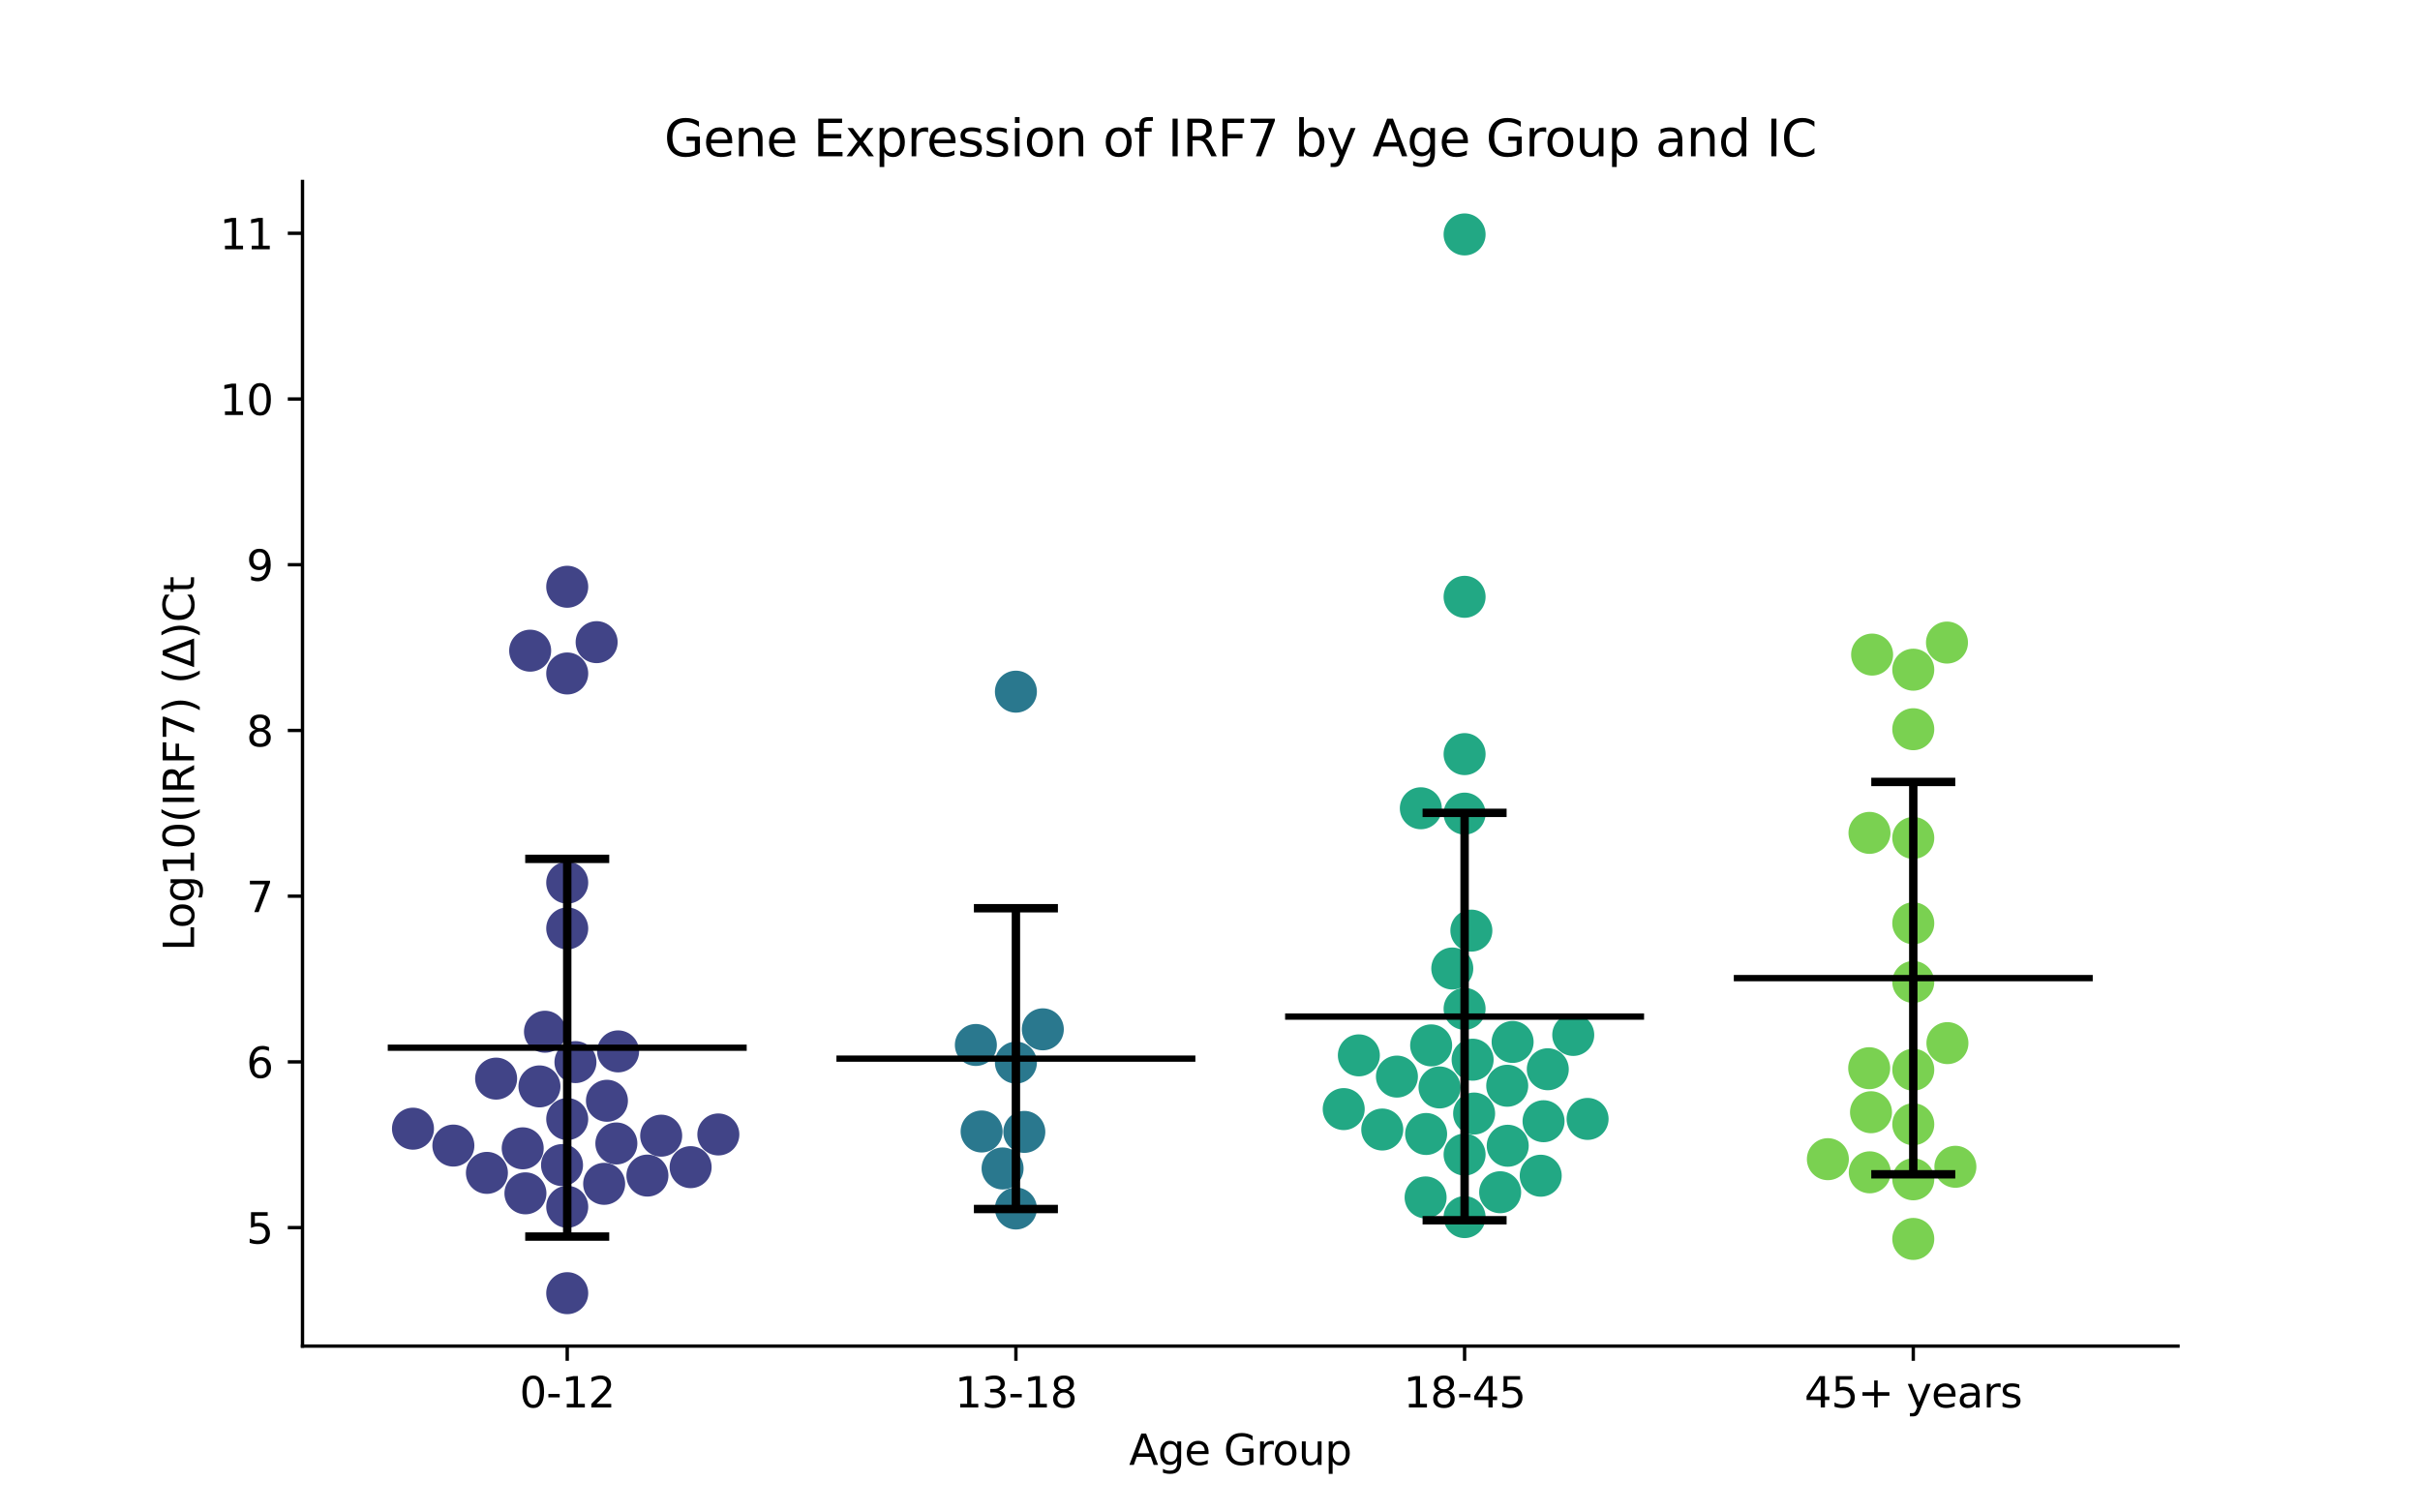 <?xml version="1.0" encoding="utf-8" standalone="no"?>
<!DOCTYPE svg PUBLIC "-//W3C//DTD SVG 1.1//EN"
  "http://www.w3.org/Graphics/SVG/1.1/DTD/svg11.dtd">
<svg xmlns:xlink="http://www.w3.org/1999/xlink" width="576pt" height="360pt" viewBox="0 0 576 360" xmlns="http://www.w3.org/2000/svg" version="1.1">
 <defs>
  <style type="text/css">*{stroke-linejoin: round; stroke-linecap: butt}</style>
 </defs>
 <g id="figure_1">
  <g id="patch_1">
   <path d="M 0 360 
L 576 360 
L 576 0 
L 0 0 
z
" style="fill: #ffffff"/>
  </g>
  <g id="axes_1">
   <g id="patch_2">
    <path d="M 72 320.4 
L 518.4 320.4 
L 518.4 43.2 
L 72 43.2 
z
" style="fill: #ffffff"/>
   </g>
   <g id="PathCollection_1">
    <defs>
     <path id="C0_0_34547fe2ac" d="M 0 5 
C 1.326 5 2.598 4.473 3.536 3.536 
C 4.473 2.598 5 1.326 5 -0 
C 5 -1.326 4.473 -2.598 3.536 -3.536 
C 2.598 -4.473 1.326 -5 0 -5 
C -1.326 -5 -2.598 -4.473 -3.536 -3.536 
C -4.473 -2.598 -5 -1.326 -5 0 
C -5 1.326 -4.473 2.598 -3.536 3.536 
C -2.598 4.473 -1.326 5 0 5 
z
"/>
    </defs>
    <g clip-path="url(#pae4a6b3576)">
     <use xlink:href="#C0_0_34547fe2ac" x="98.296" y="268.65" style="fill: #414487"/>
    </g>
    <g clip-path="url(#pae4a6b3576)">
     <use xlink:href="#C0_0_34547fe2ac" x="133.772" y="277.314" style="fill: #414487"/>
    </g>
    <g clip-path="url(#pae4a6b3576)">
     <use xlink:href="#C0_0_34547fe2ac" x="107.91" y="272.671" style="fill: #414487"/>
    </g>
    <g clip-path="url(#pae4a6b3576)">
     <use xlink:href="#C0_0_34547fe2ac" x="147.119" y="250.252" style="fill: #414487"/>
    </g>
    <g clip-path="url(#pae4a6b3576)">
     <use xlink:href="#C0_0_34547fe2ac" x="136.967" y="252.802" style="fill: #414487"/>
    </g>
    <g clip-path="url(#pae4a6b3576)">
     <use xlink:href="#C0_0_34547fe2ac" x="118.084" y="256.733" style="fill: #414487"/>
    </g>
    <g clip-path="url(#pae4a6b3576)">
     <use xlink:href="#C0_0_34547fe2ac" x="142.009" y="152.845" style="fill: #414487"/>
    </g>
    <g clip-path="url(#pae4a6b3576)">
     <use xlink:href="#C0_0_34547fe2ac" x="154.095" y="279.812" style="fill: #414487"/>
    </g>
    <g clip-path="url(#pae4a6b3576)">
     <use xlink:href="#C0_0_34547fe2ac" x="164.381" y="277.804" style="fill: #414487"/>
    </g>
    <g clip-path="url(#pae4a6b3576)">
     <use xlink:href="#C0_0_34547fe2ac" x="170.976" y="270.022" style="fill: #414487"/>
    </g>
    <g clip-path="url(#pae4a6b3576)">
     <use xlink:href="#C0_0_34547fe2ac" x="135.009" y="210.089" style="fill: #414487"/>
    </g>
    <g clip-path="url(#pae4a6b3576)">
     <use xlink:href="#C0_0_34547fe2ac" x="128.402" y="258.586" style="fill: #414487"/>
    </g>
    <g clip-path="url(#pae4a6b3576)">
     <use xlink:href="#C0_0_34547fe2ac" x="125.063" y="284.038" style="fill: #414487"/>
    </g>
    <g clip-path="url(#pae4a6b3576)">
     <use xlink:href="#C0_0_34547fe2ac" x="135.009" y="220.986" style="fill: #414487"/>
    </g>
    <g clip-path="url(#pae4a6b3576)">
     <use xlink:href="#C0_0_34547fe2ac" x="135.009" y="160.299" style="fill: #414487"/>
    </g>
    <g clip-path="url(#pae4a6b3576)">
     <use xlink:href="#C0_0_34547fe2ac" x="115.893" y="279.167" style="fill: #414487"/>
    </g>
    <g clip-path="url(#pae4a6b3576)">
     <use xlink:href="#C0_0_34547fe2ac" x="135.009" y="139.662" style="fill: #414487"/>
    </g>
    <g clip-path="url(#pae4a6b3576)">
     <use xlink:href="#C0_0_34547fe2ac" x="129.713" y="245.571" style="fill: #414487"/>
    </g>
    <g clip-path="url(#pae4a6b3576)">
     <use xlink:href="#C0_0_34547fe2ac" x="135.009" y="287.244" style="fill: #414487"/>
    </g>
    <g clip-path="url(#pae4a6b3576)">
     <use xlink:href="#C0_0_34547fe2ac" x="144.462" y="262.006" style="fill: #414487"/>
    </g>
    <g clip-path="url(#pae4a6b3576)">
     <use xlink:href="#C0_0_34547fe2ac" x="135.009" y="266.359" style="fill: #414487"/>
    </g>
    <g clip-path="url(#pae4a6b3576)">
     <use xlink:href="#C0_0_34547fe2ac" x="126.187" y="154.874" style="fill: #414487"/>
    </g>
    <g clip-path="url(#pae4a6b3576)">
     <use xlink:href="#C0_0_34547fe2ac" x="146.704" y="272.166" style="fill: #414487"/>
    </g>
    <g clip-path="url(#pae4a6b3576)">
     <use xlink:href="#C0_0_34547fe2ac" x="157.372" y="270.311" style="fill: #414487"/>
    </g>
    <g clip-path="url(#pae4a6b3576)">
     <use xlink:href="#C0_0_34547fe2ac" x="143.799" y="281.775" style="fill: #414487"/>
    </g>
    <g clip-path="url(#pae4a6b3576)">
     <use xlink:href="#C0_0_34547fe2ac" x="135.009" y="307.8" style="fill: #414487"/>
    </g>
    <g clip-path="url(#pae4a6b3576)">
     <use xlink:href="#C0_0_34547fe2ac" x="124.413" y="273.322" style="fill: #414487"/>
    </g>
   </g>
   <g id="PathCollection_2">
    <defs>
     <path id="C1_0_9db1f2084b" d="M 0 5 
C 1.326 5 2.598 4.473 3.536 3.536 
C 4.473 2.598 5 1.326 5 -0 
C 5 -1.326 4.473 -2.598 3.536 -3.536 
C 2.598 -4.473 1.326 -5 0 -5 
C -1.326 -5 -2.598 -4.473 -3.536 -3.536 
C -4.473 -2.598 -5 -1.326 -5 0 
C -5 1.326 -4.473 2.598 -3.536 3.536 
C -2.598 4.473 -1.326 5 0 5 
z
"/>
    </defs>
    <g clip-path="url(#pae4a6b3576)">
     <use xlink:href="#C1_0_9db1f2084b" x="241.803" y="252.921" style="fill: #2a788e"/>
    </g>
    <g clip-path="url(#pae4a6b3576)">
     <use xlink:href="#C1_0_9db1f2084b" x="241.803" y="287.649" style="fill: #2a788e"/>
    </g>
    <g clip-path="url(#pae4a6b3576)">
     <use xlink:href="#C1_0_9db1f2084b" x="241.803" y="164.63" style="fill: #2a788e"/>
    </g>
    <g clip-path="url(#pae4a6b3576)">
     <use xlink:href="#C1_0_9db1f2084b" x="232.272" y="248.724" style="fill: #2a788e"/>
    </g>
    <g clip-path="url(#pae4a6b3576)">
     <use xlink:href="#C1_0_9db1f2084b" x="243.804" y="269.415" style="fill: #2a788e"/>
    </g>
    <g clip-path="url(#pae4a6b3576)">
     <use xlink:href="#C1_0_9db1f2084b" x="238.629" y="278.117" style="fill: #2a788e"/>
    </g>
    <g clip-path="url(#pae4a6b3576)">
     <use xlink:href="#C1_0_9db1f2084b" x="248.209" y="244.998" style="fill: #2a788e"/>
    </g>
    <g clip-path="url(#pae4a6b3576)">
     <use xlink:href="#C1_0_9db1f2084b" x="233.639" y="269.318" style="fill: #2a788e"/>
    </g>
   </g>
   <g id="PathCollection_3">
    <defs>
     <path id="C2_0_6273b2eabf" d="M 0 5 
C 1.326 5 2.598 4.473 3.536 3.536 
C 4.473 2.598 5 1.326 5 -0 
C 5 -1.326 4.473 -2.598 3.536 -3.536 
C 2.598 -4.473 1.326 -5 0 -5 
C -1.326 -5 -2.598 -4.473 -3.536 -3.536 
C -4.473 -2.598 -5 -1.326 -5 0 
C -5 1.326 -4.473 2.598 -3.536 3.536 
C -2.598 4.473 -1.326 5 0 5 
z
"/>
    </defs>
    <g clip-path="url(#pae4a6b3576)">
     <use xlink:href="#C2_0_6273b2eabf" x="319.826" y="263.987" style="fill: #22a884"/>
    </g>
    <g clip-path="url(#pae4a6b3576)">
     <use xlink:href="#C2_0_6273b2eabf" x="339.441" y="269.911" style="fill: #22a884"/>
    </g>
    <g clip-path="url(#pae4a6b3576)">
     <use xlink:href="#C2_0_6273b2eabf" x="367.389" y="266.873" style="fill: #22a884"/>
    </g>
    <g clip-path="url(#pae4a6b3576)">
     <use xlink:href="#C2_0_6273b2eabf" x="323.431" y="251.196" style="fill: #22a884"/>
    </g>
    <g clip-path="url(#pae4a6b3576)">
     <use xlink:href="#C2_0_6273b2eabf" x="338.183" y="192.383" style="fill: #22a884"/>
    </g>
    <g clip-path="url(#pae4a6b3576)">
     <use xlink:href="#C2_0_6273b2eabf" x="340.637" y="248.822" style="fill: #22a884"/>
    </g>
    <g clip-path="url(#pae4a6b3576)">
     <use xlink:href="#C2_0_6273b2eabf" x="360.027" y="248.003" style="fill: #22a884"/>
    </g>
    <g clip-path="url(#pae4a6b3576)">
     <use xlink:href="#C2_0_6273b2eabf" x="366.716" y="279.844" style="fill: #22a884"/>
    </g>
    <g clip-path="url(#pae4a6b3576)">
     <use xlink:href="#C2_0_6273b2eabf" x="332.492" y="256.249" style="fill: #22a884"/>
    </g>
    <g clip-path="url(#pae4a6b3576)">
     <use xlink:href="#C2_0_6273b2eabf" x="368.4" y="254.502" style="fill: #22a884"/>
    </g>
    <g clip-path="url(#pae4a6b3576)">
     <use xlink:href="#C2_0_6273b2eabf" x="358.744" y="258.431" style="fill: #22a884"/>
    </g>
    <g clip-path="url(#pae4a6b3576)">
     <use xlink:href="#C2_0_6273b2eabf" x="348.597" y="240.125" style="fill: #22a884"/>
    </g>
    <g clip-path="url(#pae4a6b3576)">
     <use xlink:href="#C2_0_6273b2eabf" x="348.597" y="274.805" style="fill: #22a884"/>
    </g>
    <g clip-path="url(#pae4a6b3576)">
     <use xlink:href="#C2_0_6273b2eabf" x="345.666" y="230.522" style="fill: #22a884"/>
    </g>
    <g clip-path="url(#pae4a6b3576)">
     <use xlink:href="#C2_0_6273b2eabf" x="348.597" y="55.8" style="fill: #22a884"/>
    </g>
    <g clip-path="url(#pae4a6b3576)">
     <use xlink:href="#C2_0_6273b2eabf" x="350.509" y="252.226" style="fill: #22a884"/>
    </g>
    <g clip-path="url(#pae4a6b3576)">
     <use xlink:href="#C2_0_6273b2eabf" x="339.318" y="285.013" style="fill: #22a884"/>
    </g>
    <g clip-path="url(#pae4a6b3576)">
     <use xlink:href="#C2_0_6273b2eabf" x="377.873" y="266.325" style="fill: #22a884"/>
    </g>
    <g clip-path="url(#pae4a6b3576)">
     <use xlink:href="#C2_0_6273b2eabf" x="348.597" y="193.656" style="fill: #22a884"/>
    </g>
    <g clip-path="url(#pae4a6b3576)">
     <use xlink:href="#C2_0_6273b2eabf" x="350.208" y="221.506" style="fill: #22a884"/>
    </g>
    <g clip-path="url(#pae4a6b3576)">
     <use xlink:href="#C2_0_6273b2eabf" x="348.597" y="142.055" style="fill: #22a884"/>
    </g>
    <g clip-path="url(#pae4a6b3576)">
     <use xlink:href="#C2_0_6273b2eabf" x="329" y="268.851" style="fill: #22a884"/>
    </g>
    <g clip-path="url(#pae4a6b3576)">
     <use xlink:href="#C2_0_6273b2eabf" x="348.597" y="179.491" style="fill: #22a884"/>
    </g>
    <g clip-path="url(#pae4a6b3576)">
     <use xlink:href="#C2_0_6273b2eabf" x="357.062" y="283.777" style="fill: #22a884"/>
    </g>
    <g clip-path="url(#pae4a6b3576)">
     <use xlink:href="#C2_0_6273b2eabf" x="374.458" y="246.335" style="fill: #22a884"/>
    </g>
    <g clip-path="url(#pae4a6b3576)">
     <use xlink:href="#C2_0_6273b2eabf" x="348.597" y="289.694" style="fill: #22a884"/>
    </g>
    <g clip-path="url(#pae4a6b3576)">
     <use xlink:href="#C2_0_6273b2eabf" x="350.866" y="265.042" style="fill: #22a884"/>
    </g>
    <g clip-path="url(#pae4a6b3576)">
     <use xlink:href="#C2_0_6273b2eabf" x="358.864" y="272.711" style="fill: #22a884"/>
    </g>
    <g clip-path="url(#pae4a6b3576)">
     <use xlink:href="#C2_0_6273b2eabf" x="342.635" y="258.833" style="fill: #22a884"/>
    </g>
   </g>
   <g id="PathCollection_4">
    <defs>
     <path id="C3_0_4088a6d144" d="M 0 5 
C 1.326 5 2.598 4.473 3.536 3.536 
C 4.473 2.598 5 1.326 5 -0 
C 5 -1.326 4.473 -2.598 3.536 -3.536 
C 2.598 -4.473 1.326 -5 0 -5 
C -1.326 -5 -2.598 -4.473 -3.536 -3.536 
C -4.473 -2.598 -5 -1.326 -5 0 
C -5 1.326 -4.473 2.598 -3.536 3.536 
C -2.598 4.473 -1.326 5 0 5 
z
"/>
    </defs>
    <g clip-path="url(#pae4a6b3576)">
     <use xlink:href="#C3_0_4088a6d144" x="455.391" y="294.891" style="fill: #7ad151"/>
    </g>
    <g clip-path="url(#pae4a6b3576)">
     <use xlink:href="#C3_0_4088a6d144" x="455.391" y="267.594" style="fill: #7ad151"/>
    </g>
    <g clip-path="url(#pae4a6b3576)">
     <use xlink:href="#C3_0_4088a6d144" x="445.33" y="264.733" style="fill: #7ad151"/>
    </g>
    <g clip-path="url(#pae4a6b3576)">
     <use xlink:href="#C3_0_4088a6d144" x="435.065" y="275.906" style="fill: #7ad151"/>
    </g>
    <g clip-path="url(#pae4a6b3576)">
     <use xlink:href="#C3_0_4088a6d144" x="465.414" y="277.716" style="fill: #7ad151"/>
    </g>
    <g clip-path="url(#pae4a6b3576)">
     <use xlink:href="#C3_0_4088a6d144" x="455.391" y="254.612" style="fill: #7ad151"/>
    </g>
    <g clip-path="url(#pae4a6b3576)">
     <use xlink:href="#C3_0_4088a6d144" x="455.391" y="233.724" style="fill: #7ad151"/>
    </g>
    <g clip-path="url(#pae4a6b3576)">
     <use xlink:href="#C3_0_4088a6d144" x="445.037" y="279.038" style="fill: #7ad151"/>
    </g>
    <g clip-path="url(#pae4a6b3576)">
     <use xlink:href="#C3_0_4088a6d144" x="455.391" y="219.756" style="fill: #7ad151"/>
    </g>
    <g clip-path="url(#pae4a6b3576)">
     <use xlink:href="#C3_0_4088a6d144" x="455.391" y="199.448" style="fill: #7ad151"/>
    </g>
    <g clip-path="url(#pae4a6b3576)">
     <use xlink:href="#C3_0_4088a6d144" x="444.898" y="254.253" style="fill: #7ad151"/>
    </g>
    <g clip-path="url(#pae4a6b3576)">
     <use xlink:href="#C3_0_4088a6d144" x="463.52" y="248.282" style="fill: #7ad151"/>
    </g>
    <g clip-path="url(#pae4a6b3576)">
     <use xlink:href="#C3_0_4088a6d144" x="455.391" y="159.4" style="fill: #7ad151"/>
    </g>
    <g clip-path="url(#pae4a6b3576)">
     <use xlink:href="#C3_0_4088a6d144" x="455.391" y="173.568" style="fill: #7ad151"/>
    </g>
    <g clip-path="url(#pae4a6b3576)">
     <use xlink:href="#C3_0_4088a6d144" x="463.412" y="152.946" style="fill: #7ad151"/>
    </g>
    <g clip-path="url(#pae4a6b3576)">
     <use xlink:href="#C3_0_4088a6d144" x="445.594" y="155.804" style="fill: #7ad151"/>
    </g>
    <g clip-path="url(#pae4a6b3576)">
     <use xlink:href="#C3_0_4088a6d144" x="455.391" y="280.697" style="fill: #7ad151"/>
    </g>
    <g clip-path="url(#pae4a6b3576)">
     <use xlink:href="#C3_0_4088a6d144" x="444.968" y="198.242" style="fill: #7ad151"/>
    </g>
   </g>
   <g id="matplotlib.axis_1">
    <g id="xtick_1">
     <g id="line2d_1">
      <defs>
       <path id="m96e3a8b44c" d="M 0 0 
L 0 3.5 
" style="stroke: #000000; stroke-width: 0.8"/>
      </defs>
      <g>
       <use xlink:href="#m96e3a8b44c" x="135.009" y="320.4" style="stroke: #000000; stroke-width: 0.8"/>
      </g>
     </g>
     <g id="text_1">
      <!-- 0-12 -->
      <g transform="translate(123.661 334.998) scale(0.1 -0.1)">
       <defs>
        <path id="DejaVuSans-30" d="M 2034 4250 
Q 1547 4250 1301 3770 
Q 1056 3291 1056 2328 
Q 1056 1369 1301 889 
Q 1547 409 2034 409 
Q 2525 409 2770 889 
Q 3016 1369 3016 2328 
Q 3016 3291 2770 3770 
Q 2525 4250 2034 4250 
z
M 2034 4750 
Q 2819 4750 3233 4129 
Q 3647 3509 3647 2328 
Q 3647 1150 3233 529 
Q 2819 -91 2034 -91 
Q 1250 -91 836 529 
Q 422 1150 422 2328 
Q 422 3509 836 4129 
Q 1250 4750 2034 4750 
z
" transform="scale(0.016)"/>
        <path id="DejaVuSans-2d" d="M 313 2009 
L 1997 2009 
L 1997 1497 
L 313 1497 
L 313 2009 
z
" transform="scale(0.016)"/>
        <path id="DejaVuSans-31" d="M 794 531 
L 1825 531 
L 1825 4091 
L 703 3866 
L 703 4441 
L 1819 4666 
L 2450 4666 
L 2450 531 
L 3481 531 
L 3481 0 
L 794 0 
L 794 531 
z
" transform="scale(0.016)"/>
        <path id="DejaVuSans-32" d="M 1228 531 
L 3431 531 
L 3431 0 
L 469 0 
L 469 531 
Q 828 903 1448 1529 
Q 2069 2156 2228 2338 
Q 2531 2678 2651 2914 
Q 2772 3150 2772 3378 
Q 2772 3750 2511 3984 
Q 2250 4219 1831 4219 
Q 1534 4219 1204 4116 
Q 875 4013 500 3803 
L 500 4441 
Q 881 4594 1212 4672 
Q 1544 4750 1819 4750 
Q 2544 4750 2975 4387 
Q 3406 4025 3406 3419 
Q 3406 3131 3298 2873 
Q 3191 2616 2906 2266 
Q 2828 2175 2409 1742 
Q 1991 1309 1228 531 
z
" transform="scale(0.016)"/>
       </defs>
       <use xlink:href="#DejaVuSans-30"/>
       <use xlink:href="#DejaVuSans-2d" x="63.623"/>
       <use xlink:href="#DejaVuSans-31" x="99.707"/>
       <use xlink:href="#DejaVuSans-32" x="163.33"/>
      </g>
     </g>
    </g>
    <g id="xtick_2">
     <g id="line2d_2">
      <g>
       <use xlink:href="#m96e3a8b44c" x="241.803" y="320.4" style="stroke: #000000; stroke-width: 0.8"/>
      </g>
     </g>
     <g id="text_2">
      <!-- 13-18 -->
      <g transform="translate(227.274 334.998) scale(0.1 -0.1)">
       <defs>
        <path id="DejaVuSans-33" d="M 2597 2516 
Q 3050 2419 3304 2112 
Q 3559 1806 3559 1356 
Q 3559 666 3084 287 
Q 2609 -91 1734 -91 
Q 1441 -91 1130 -33 
Q 819 25 488 141 
L 488 750 
Q 750 597 1062 519 
Q 1375 441 1716 441 
Q 2309 441 2620 675 
Q 2931 909 2931 1356 
Q 2931 1769 2642 2001 
Q 2353 2234 1838 2234 
L 1294 2234 
L 1294 2753 
L 1863 2753 
Q 2328 2753 2575 2939 
Q 2822 3125 2822 3475 
Q 2822 3834 2567 4026 
Q 2313 4219 1838 4219 
Q 1578 4219 1281 4162 
Q 984 4106 628 3988 
L 628 4550 
Q 988 4650 1302 4700 
Q 1616 4750 1894 4750 
Q 2613 4750 3031 4423 
Q 3450 4097 3450 3541 
Q 3450 3153 3228 2886 
Q 3006 2619 2597 2516 
z
" transform="scale(0.016)"/>
        <path id="DejaVuSans-38" d="M 2034 2216 
Q 1584 2216 1326 1975 
Q 1069 1734 1069 1313 
Q 1069 891 1326 650 
Q 1584 409 2034 409 
Q 2484 409 2743 651 
Q 3003 894 3003 1313 
Q 3003 1734 2745 1975 
Q 2488 2216 2034 2216 
z
M 1403 2484 
Q 997 2584 770 2862 
Q 544 3141 544 3541 
Q 544 4100 942 4425 
Q 1341 4750 2034 4750 
Q 2731 4750 3128 4425 
Q 3525 4100 3525 3541 
Q 3525 3141 3298 2862 
Q 3072 2584 2669 2484 
Q 3125 2378 3379 2068 
Q 3634 1759 3634 1313 
Q 3634 634 3220 271 
Q 2806 -91 2034 -91 
Q 1263 -91 848 271 
Q 434 634 434 1313 
Q 434 1759 690 2068 
Q 947 2378 1403 2484 
z
M 1172 3481 
Q 1172 3119 1398 2916 
Q 1625 2713 2034 2713 
Q 2441 2713 2670 2916 
Q 2900 3119 2900 3481 
Q 2900 3844 2670 4047 
Q 2441 4250 2034 4250 
Q 1625 4250 1398 4047 
Q 1172 3844 1172 3481 
z
" transform="scale(0.016)"/>
       </defs>
       <use xlink:href="#DejaVuSans-31"/>
       <use xlink:href="#DejaVuSans-33" x="63.623"/>
       <use xlink:href="#DejaVuSans-2d" x="127.246"/>
       <use xlink:href="#DejaVuSans-31" x="163.33"/>
       <use xlink:href="#DejaVuSans-38" x="226.953"/>
      </g>
     </g>
    </g>
    <g id="xtick_3">
     <g id="line2d_3">
      <g>
       <use xlink:href="#m96e3a8b44c" x="348.597" y="320.4" style="stroke: #000000; stroke-width: 0.8"/>
      </g>
     </g>
     <g id="text_3">
      <!-- 18-45 -->
      <g transform="translate(334.068 334.998) scale(0.1 -0.1)">
       <defs>
        <path id="DejaVuSans-34" d="M 2419 4116 
L 825 1625 
L 2419 1625 
L 2419 4116 
z
M 2253 4666 
L 3047 4666 
L 3047 1625 
L 3713 1625 
L 3713 1100 
L 3047 1100 
L 3047 0 
L 2419 0 
L 2419 1100 
L 313 1100 
L 313 1709 
L 2253 4666 
z
" transform="scale(0.016)"/>
        <path id="DejaVuSans-35" d="M 691 4666 
L 3169 4666 
L 3169 4134 
L 1269 4134 
L 1269 2991 
Q 1406 3038 1543 3061 
Q 1681 3084 1819 3084 
Q 2600 3084 3056 2656 
Q 3513 2228 3513 1497 
Q 3513 744 3044 326 
Q 2575 -91 1722 -91 
Q 1428 -91 1123 -41 
Q 819 9 494 109 
L 494 744 
Q 775 591 1075 516 
Q 1375 441 1709 441 
Q 2250 441 2565 725 
Q 2881 1009 2881 1497 
Q 2881 1984 2565 2268 
Q 2250 2553 1709 2553 
Q 1456 2553 1204 2497 
Q 953 2441 691 2322 
L 691 4666 
z
" transform="scale(0.016)"/>
       </defs>
       <use xlink:href="#DejaVuSans-31"/>
       <use xlink:href="#DejaVuSans-38" x="63.623"/>
       <use xlink:href="#DejaVuSans-2d" x="127.246"/>
       <use xlink:href="#DejaVuSans-34" x="163.33"/>
       <use xlink:href="#DejaVuSans-35" x="226.953"/>
      </g>
     </g>
    </g>
    <g id="xtick_4">
     <g id="line2d_4">
      <g>
       <use xlink:href="#m96e3a8b44c" x="455.391" y="320.4" style="stroke: #000000; stroke-width: 0.8"/>
      </g>
     </g>
     <g id="text_4">
      <!-- 45+ years -->
      <g transform="translate(429.49 334.998) scale(0.1 -0.1)">
       <defs>
        <path id="DejaVuSans-2b" d="M 2944 4013 
L 2944 2272 
L 4684 2272 
L 4684 1741 
L 2944 1741 
L 2944 0 
L 2419 0 
L 2419 1741 
L 678 1741 
L 678 2272 
L 2419 2272 
L 2419 4013 
L 2944 4013 
z
" transform="scale(0.016)"/>
        <path id="DejaVuSans-20" transform="scale(0.016)"/>
        <path id="DejaVuSans-79" d="M 2059 -325 
Q 1816 -950 1584 -1140 
Q 1353 -1331 966 -1331 
L 506 -1331 
L 506 -850 
L 844 -850 
Q 1081 -850 1212 -737 
Q 1344 -625 1503 -206 
L 1606 56 
L 191 3500 
L 800 3500 
L 1894 763 
L 2988 3500 
L 3597 3500 
L 2059 -325 
z
" transform="scale(0.016)"/>
        <path id="DejaVuSans-65" d="M 3597 1894 
L 3597 1613 
L 953 1613 
Q 991 1019 1311 708 
Q 1631 397 2203 397 
Q 2534 397 2845 478 
Q 3156 559 3463 722 
L 3463 178 
Q 3153 47 2828 -22 
Q 2503 -91 2169 -91 
Q 1331 -91 842 396 
Q 353 884 353 1716 
Q 353 2575 817 3079 
Q 1281 3584 2069 3584 
Q 2775 3584 3186 3129 
Q 3597 2675 3597 1894 
z
M 3022 2063 
Q 3016 2534 2758 2815 
Q 2500 3097 2075 3097 
Q 1594 3097 1305 2825 
Q 1016 2553 972 2059 
L 3022 2063 
z
" transform="scale(0.016)"/>
        <path id="DejaVuSans-61" d="M 2194 1759 
Q 1497 1759 1228 1600 
Q 959 1441 959 1056 
Q 959 750 1161 570 
Q 1363 391 1709 391 
Q 2188 391 2477 730 
Q 2766 1069 2766 1631 
L 2766 1759 
L 2194 1759 
z
M 3341 1997 
L 3341 0 
L 2766 0 
L 2766 531 
Q 2569 213 2275 61 
Q 1981 -91 1556 -91 
Q 1019 -91 701 211 
Q 384 513 384 1019 
Q 384 1609 779 1909 
Q 1175 2209 1959 2209 
L 2766 2209 
L 2766 2266 
Q 2766 2663 2505 2880 
Q 2244 3097 1772 3097 
Q 1472 3097 1187 3025 
Q 903 2953 641 2809 
L 641 3341 
Q 956 3463 1253 3523 
Q 1550 3584 1831 3584 
Q 2591 3584 2966 3190 
Q 3341 2797 3341 1997 
z
" transform="scale(0.016)"/>
        <path id="DejaVuSans-72" d="M 2631 2963 
Q 2534 3019 2420 3045 
Q 2306 3072 2169 3072 
Q 1681 3072 1420 2755 
Q 1159 2438 1159 1844 
L 1159 0 
L 581 0 
L 581 3500 
L 1159 3500 
L 1159 2956 
Q 1341 3275 1631 3429 
Q 1922 3584 2338 3584 
Q 2397 3584 2469 3576 
Q 2541 3569 2628 3553 
L 2631 2963 
z
" transform="scale(0.016)"/>
        <path id="DejaVuSans-73" d="M 2834 3397 
L 2834 2853 
Q 2591 2978 2328 3040 
Q 2066 3103 1784 3103 
Q 1356 3103 1142 2972 
Q 928 2841 928 2578 
Q 928 2378 1081 2264 
Q 1234 2150 1697 2047 
L 1894 2003 
Q 2506 1872 2764 1633 
Q 3022 1394 3022 966 
Q 3022 478 2636 193 
Q 2250 -91 1575 -91 
Q 1294 -91 989 -36 
Q 684 19 347 128 
L 347 722 
Q 666 556 975 473 
Q 1284 391 1588 391 
Q 1994 391 2212 530 
Q 2431 669 2431 922 
Q 2431 1156 2273 1281 
Q 2116 1406 1581 1522 
L 1381 1569 
Q 847 1681 609 1914 
Q 372 2147 372 2553 
Q 372 3047 722 3315 
Q 1072 3584 1716 3584 
Q 2034 3584 2315 3537 
Q 2597 3491 2834 3397 
z
" transform="scale(0.016)"/>
       </defs>
       <use xlink:href="#DejaVuSans-34"/>
       <use xlink:href="#DejaVuSans-35" x="63.623"/>
       <use xlink:href="#DejaVuSans-2b" x="127.246"/>
       <use xlink:href="#DejaVuSans-20" x="211.035"/>
       <use xlink:href="#DejaVuSans-79" x="242.822"/>
       <use xlink:href="#DejaVuSans-65" x="302.002"/>
       <use xlink:href="#DejaVuSans-61" x="363.525"/>
       <use xlink:href="#DejaVuSans-72" x="424.805"/>
       <use xlink:href="#DejaVuSans-73" x="465.918"/>
      </g>
     </g>
    </g>
    <g id="text_5">
     <!-- Age Group -->
     <g transform="translate(268.72 348.677) scale(0.1 -0.1)">
      <defs>
       <path id="DejaVuSans-41" d="M 2188 4044 
L 1331 1722 
L 3047 1722 
L 2188 4044 
z
M 1831 4666 
L 2547 4666 
L 4325 0 
L 3669 0 
L 3244 1197 
L 1141 1197 
L 716 0 
L 50 0 
L 1831 4666 
z
" transform="scale(0.016)"/>
       <path id="DejaVuSans-67" d="M 2906 1791 
Q 2906 2416 2648 2759 
Q 2391 3103 1925 3103 
Q 1463 3103 1205 2759 
Q 947 2416 947 1791 
Q 947 1169 1205 825 
Q 1463 481 1925 481 
Q 2391 481 2648 825 
Q 2906 1169 2906 1791 
z
M 3481 434 
Q 3481 -459 3084 -895 
Q 2688 -1331 1869 -1331 
Q 1566 -1331 1297 -1286 
Q 1028 -1241 775 -1147 
L 775 -588 
Q 1028 -725 1275 -790 
Q 1522 -856 1778 -856 
Q 2344 -856 2625 -561 
Q 2906 -266 2906 331 
L 2906 616 
Q 2728 306 2450 153 
Q 2172 0 1784 0 
Q 1141 0 747 490 
Q 353 981 353 1791 
Q 353 2603 747 3093 
Q 1141 3584 1784 3584 
Q 2172 3584 2450 3431 
Q 2728 3278 2906 2969 
L 2906 3500 
L 3481 3500 
L 3481 434 
z
" transform="scale(0.016)"/>
       <path id="DejaVuSans-47" d="M 3809 666 
L 3809 1919 
L 2778 1919 
L 2778 2438 
L 4434 2438 
L 4434 434 
Q 4069 175 3628 42 
Q 3188 -91 2688 -91 
Q 1594 -91 976 548 
Q 359 1188 359 2328 
Q 359 3472 976 4111 
Q 1594 4750 2688 4750 
Q 3144 4750 3555 4637 
Q 3966 4525 4313 4306 
L 4313 3634 
Q 3963 3931 3569 4081 
Q 3175 4231 2741 4231 
Q 1884 4231 1454 3753 
Q 1025 3275 1025 2328 
Q 1025 1384 1454 906 
Q 1884 428 2741 428 
Q 3075 428 3337 486 
Q 3600 544 3809 666 
z
" transform="scale(0.016)"/>
       <path id="DejaVuSans-6f" d="M 1959 3097 
Q 1497 3097 1228 2736 
Q 959 2375 959 1747 
Q 959 1119 1226 758 
Q 1494 397 1959 397 
Q 2419 397 2687 759 
Q 2956 1122 2956 1747 
Q 2956 2369 2687 2733 
Q 2419 3097 1959 3097 
z
M 1959 3584 
Q 2709 3584 3137 3096 
Q 3566 2609 3566 1747 
Q 3566 888 3137 398 
Q 2709 -91 1959 -91 
Q 1206 -91 779 398 
Q 353 888 353 1747 
Q 353 2609 779 3096 
Q 1206 3584 1959 3584 
z
" transform="scale(0.016)"/>
       <path id="DejaVuSans-75" d="M 544 1381 
L 544 3500 
L 1119 3500 
L 1119 1403 
Q 1119 906 1312 657 
Q 1506 409 1894 409 
Q 2359 409 2629 706 
Q 2900 1003 2900 1516 
L 2900 3500 
L 3475 3500 
L 3475 0 
L 2900 0 
L 2900 538 
Q 2691 219 2414 64 
Q 2138 -91 1772 -91 
Q 1169 -91 856 284 
Q 544 659 544 1381 
z
M 1991 3584 
L 1991 3584 
z
" transform="scale(0.016)"/>
       <path id="DejaVuSans-70" d="M 1159 525 
L 1159 -1331 
L 581 -1331 
L 581 3500 
L 1159 3500 
L 1159 2969 
Q 1341 3281 1617 3432 
Q 1894 3584 2278 3584 
Q 2916 3584 3314 3078 
Q 3713 2572 3713 1747 
Q 3713 922 3314 415 
Q 2916 -91 2278 -91 
Q 1894 -91 1617 61 
Q 1341 213 1159 525 
z
M 3116 1747 
Q 3116 2381 2855 2742 
Q 2594 3103 2138 3103 
Q 1681 3103 1420 2742 
Q 1159 2381 1159 1747 
Q 1159 1113 1420 752 
Q 1681 391 2138 391 
Q 2594 391 2855 752 
Q 3116 1113 3116 1747 
z
" transform="scale(0.016)"/>
      </defs>
      <use xlink:href="#DejaVuSans-41"/>
      <use xlink:href="#DejaVuSans-67" x="68.408"/>
      <use xlink:href="#DejaVuSans-65" x="131.885"/>
      <use xlink:href="#DejaVuSans-20" x="193.408"/>
      <use xlink:href="#DejaVuSans-47" x="225.195"/>
      <use xlink:href="#DejaVuSans-72" x="302.686"/>
      <use xlink:href="#DejaVuSans-6f" x="341.549"/>
      <use xlink:href="#DejaVuSans-75" x="402.73"/>
      <use xlink:href="#DejaVuSans-70" x="466.109"/>
     </g>
    </g>
   </g>
   <g id="matplotlib.axis_2">
    <g id="ytick_1">
     <g id="line2d_5">
      <defs>
       <path id="mbf9a06bb42" d="M 0 0 
L -3.5 0 
" style="stroke: #000000; stroke-width: 0.8"/>
      </defs>
      <g>
       <use xlink:href="#mbf9a06bb42" x="72" y="292.187" style="stroke: #000000; stroke-width: 0.8"/>
      </g>
     </g>
     <g id="text_6">
      <!-- 5 -->
      <g transform="translate(58.638 295.986) scale(0.1 -0.1)">
       <use xlink:href="#DejaVuSans-35"/>
      </g>
     </g>
    </g>
    <g id="ytick_2">
     <g id="line2d_6">
      <g>
       <use xlink:href="#mbf9a06bb42" x="72" y="252.744" style="stroke: #000000; stroke-width: 0.8"/>
      </g>
     </g>
     <g id="text_7">
      <!-- 6 -->
      <g transform="translate(58.638 256.543) scale(0.1 -0.1)">
       <defs>
        <path id="DejaVuSans-36" d="M 2113 2584 
Q 1688 2584 1439 2293 
Q 1191 2003 1191 1497 
Q 1191 994 1439 701 
Q 1688 409 2113 409 
Q 2538 409 2786 701 
Q 3034 994 3034 1497 
Q 3034 2003 2786 2293 
Q 2538 2584 2113 2584 
z
M 3366 4563 
L 3366 3988 
Q 3128 4100 2886 4159 
Q 2644 4219 2406 4219 
Q 1781 4219 1451 3797 
Q 1122 3375 1075 2522 
Q 1259 2794 1537 2939 
Q 1816 3084 2150 3084 
Q 2853 3084 3261 2657 
Q 3669 2231 3669 1497 
Q 3669 778 3244 343 
Q 2819 -91 2113 -91 
Q 1303 -91 875 529 
Q 447 1150 447 2328 
Q 447 3434 972 4092 
Q 1497 4750 2381 4750 
Q 2619 4750 2861 4703 
Q 3103 4656 3366 4563 
z
" transform="scale(0.016)"/>
       </defs>
       <use xlink:href="#DejaVuSans-36"/>
      </g>
     </g>
    </g>
    <g id="ytick_3">
     <g id="line2d_7">
      <g>
       <use xlink:href="#mbf9a06bb42" x="72" y="213.301" style="stroke: #000000; stroke-width: 0.8"/>
      </g>
     </g>
     <g id="text_8">
      <!-- 7 -->
      <g transform="translate(58.638 217.101) scale(0.1 -0.1)">
       <defs>
        <path id="DejaVuSans-37" d="M 525 4666 
L 3525 4666 
L 3525 4397 
L 1831 0 
L 1172 0 
L 2766 4134 
L 525 4134 
L 525 4666 
z
" transform="scale(0.016)"/>
       </defs>
       <use xlink:href="#DejaVuSans-37"/>
      </g>
     </g>
    </g>
    <g id="ytick_4">
     <g id="line2d_8">
      <g>
       <use xlink:href="#mbf9a06bb42" x="72" y="173.859" style="stroke: #000000; stroke-width: 0.8"/>
      </g>
     </g>
     <g id="text_9">
      <!-- 8 -->
      <g transform="translate(58.638 177.658) scale(0.1 -0.1)">
       <use xlink:href="#DejaVuSans-38"/>
      </g>
     </g>
    </g>
    <g id="ytick_5">
     <g id="line2d_9">
      <g>
       <use xlink:href="#mbf9a06bb42" x="72" y="134.416" style="stroke: #000000; stroke-width: 0.8"/>
      </g>
     </g>
     <g id="text_10">
      <!-- 9 -->
      <g transform="translate(58.638 138.215) scale(0.1 -0.1)">
       <defs>
        <path id="DejaVuSans-39" d="M 703 97 
L 703 672 
Q 941 559 1184 500 
Q 1428 441 1663 441 
Q 2288 441 2617 861 
Q 2947 1281 2994 2138 
Q 2813 1869 2534 1725 
Q 2256 1581 1919 1581 
Q 1219 1581 811 2004 
Q 403 2428 403 3163 
Q 403 3881 828 4315 
Q 1253 4750 1959 4750 
Q 2769 4750 3195 4129 
Q 3622 3509 3622 2328 
Q 3622 1225 3098 567 
Q 2575 -91 1691 -91 
Q 1453 -91 1209 -44 
Q 966 3 703 97 
z
M 1959 2075 
Q 2384 2075 2632 2365 
Q 2881 2656 2881 3163 
Q 2881 3666 2632 3958 
Q 2384 4250 1959 4250 
Q 1534 4250 1286 3958 
Q 1038 3666 1038 3163 
Q 1038 2656 1286 2365 
Q 1534 2075 1959 2075 
z
" transform="scale(0.016)"/>
       </defs>
       <use xlink:href="#DejaVuSans-39"/>
      </g>
     </g>
    </g>
    <g id="ytick_6">
     <g id="line2d_10">
      <g>
       <use xlink:href="#mbf9a06bb42" x="72" y="94.974" style="stroke: #000000; stroke-width: 0.8"/>
      </g>
     </g>
     <g id="text_11">
      <!-- 10 -->
      <g transform="translate(52.275 98.773) scale(0.1 -0.1)">
       <use xlink:href="#DejaVuSans-31"/>
       <use xlink:href="#DejaVuSans-30" x="63.623"/>
      </g>
     </g>
    </g>
    <g id="ytick_7">
     <g id="line2d_11">
      <g>
       <use xlink:href="#mbf9a06bb42" x="72" y="55.531" style="stroke: #000000; stroke-width: 0.8"/>
      </g>
     </g>
     <g id="text_12">
      <!-- 11 -->
      <g transform="translate(52.275 59.33) scale(0.1 -0.1)">
       <use xlink:href="#DejaVuSans-31"/>
       <use xlink:href="#DejaVuSans-31" x="63.623"/>
      </g>
     </g>
    </g>
    <g id="text_13">
     <!-- Log10(IRF7) (Δ)Ct -->
     <g transform="translate(46.195 226.365) rotate(-90) scale(0.1 -0.1)">
      <defs>
       <path id="DejaVuSans-4c" d="M 628 4666 
L 1259 4666 
L 1259 531 
L 3531 531 
L 3531 0 
L 628 0 
L 628 4666 
z
" transform="scale(0.016)"/>
       <path id="DejaVuSans-28" d="M 1984 4856 
Q 1566 4138 1362 3434 
Q 1159 2731 1159 2009 
Q 1159 1288 1364 580 
Q 1569 -128 1984 -844 
L 1484 -844 
Q 1016 -109 783 600 
Q 550 1309 550 2009 
Q 550 2706 781 3412 
Q 1013 4119 1484 4856 
L 1984 4856 
z
" transform="scale(0.016)"/>
       <path id="DejaVuSans-49" d="M 628 4666 
L 1259 4666 
L 1259 0 
L 628 0 
L 628 4666 
z
" transform="scale(0.016)"/>
       <path id="DejaVuSans-52" d="M 2841 2188 
Q 3044 2119 3236 1894 
Q 3428 1669 3622 1275 
L 4263 0 
L 3584 0 
L 2988 1197 
Q 2756 1666 2539 1819 
Q 2322 1972 1947 1972 
L 1259 1972 
L 1259 0 
L 628 0 
L 628 4666 
L 2053 4666 
Q 2853 4666 3247 4331 
Q 3641 3997 3641 3322 
Q 3641 2881 3436 2590 
Q 3231 2300 2841 2188 
z
M 1259 4147 
L 1259 2491 
L 2053 2491 
Q 2509 2491 2742 2702 
Q 2975 2913 2975 3322 
Q 2975 3731 2742 3939 
Q 2509 4147 2053 4147 
L 1259 4147 
z
" transform="scale(0.016)"/>
       <path id="DejaVuSans-46" d="M 628 4666 
L 3309 4666 
L 3309 4134 
L 1259 4134 
L 1259 2759 
L 3109 2759 
L 3109 2228 
L 1259 2228 
L 1259 0 
L 628 0 
L 628 4666 
z
" transform="scale(0.016)"/>
       <path id="DejaVuSans-29" d="M 513 4856 
L 1013 4856 
Q 1481 4119 1714 3412 
Q 1947 2706 1947 2009 
Q 1947 1309 1714 600 
Q 1481 -109 1013 -844 
L 513 -844 
Q 928 -128 1133 580 
Q 1338 1288 1338 2009 
Q 1338 2731 1133 3434 
Q 928 4138 513 4856 
z
" transform="scale(0.016)"/>
       <path id="DejaVuSans-394" d="M 2188 4044 
L 906 525 
L 3472 525 
L 2188 4044 
z
M 50 0 
L 1831 4666 
L 2547 4666 
L 4325 0 
L 50 0 
z
" transform="scale(0.016)"/>
       <path id="DejaVuSans-43" d="M 4122 4306 
L 4122 3641 
Q 3803 3938 3442 4084 
Q 3081 4231 2675 4231 
Q 1875 4231 1450 3742 
Q 1025 3253 1025 2328 
Q 1025 1406 1450 917 
Q 1875 428 2675 428 
Q 3081 428 3442 575 
Q 3803 722 4122 1019 
L 4122 359 
Q 3791 134 3420 21 
Q 3050 -91 2638 -91 
Q 1578 -91 968 557 
Q 359 1206 359 2328 
Q 359 3453 968 4101 
Q 1578 4750 2638 4750 
Q 3056 4750 3426 4639 
Q 3797 4528 4122 4306 
z
" transform="scale(0.016)"/>
       <path id="DejaVuSans-74" d="M 1172 4494 
L 1172 3500 
L 2356 3500 
L 2356 3053 
L 1172 3053 
L 1172 1153 
Q 1172 725 1289 603 
Q 1406 481 1766 481 
L 2356 481 
L 2356 0 
L 1766 0 
Q 1100 0 847 248 
Q 594 497 594 1153 
L 594 3053 
L 172 3053 
L 172 3500 
L 594 3500 
L 594 4494 
L 1172 4494 
z
" transform="scale(0.016)"/>
      </defs>
      <use xlink:href="#DejaVuSans-4c"/>
      <use xlink:href="#DejaVuSans-6f" x="53.963"/>
      <use xlink:href="#DejaVuSans-67" x="115.145"/>
      <use xlink:href="#DejaVuSans-31" x="178.621"/>
      <use xlink:href="#DejaVuSans-30" x="242.244"/>
      <use xlink:href="#DejaVuSans-28" x="305.867"/>
      <use xlink:href="#DejaVuSans-49" x="344.881"/>
      <use xlink:href="#DejaVuSans-52" x="374.373"/>
      <use xlink:href="#DejaVuSans-46" x="443.855"/>
      <use xlink:href="#DejaVuSans-37" x="501.375"/>
      <use xlink:href="#DejaVuSans-29" x="564.998"/>
      <use xlink:href="#DejaVuSans-20" x="604.012"/>
      <use xlink:href="#DejaVuSans-28" x="635.799"/>
      <use xlink:href="#DejaVuSans-394" x="674.812"/>
      <use xlink:href="#DejaVuSans-29" x="743.221"/>
      <use xlink:href="#DejaVuSans-43" x="782.234"/>
      <use xlink:href="#DejaVuSans-74" x="852.059"/>
     </g>
    </g>
   </g>
   <g id="LineCollection_1">
    <path d="M 135.009 294.327 
L 135.009 204.425 
" clip-path="url(#pae4a6b3576)" style="fill: none; stroke: #000000; stroke-width: 2"/>
   </g>
   <g id="line2d_12">
    <defs>
     <path id="m5d0eb1845f" d="M 10 0 
L -10 -0 
" style="stroke: #000000; stroke-width: 2"/>
    </defs>
    <g clip-path="url(#pae4a6b3576)">
     <use xlink:href="#m5d0eb1845f" x="135.009" y="294.327" style="stroke: #000000; stroke-width: 2"/>
    </g>
   </g>
   <g id="line2d_13">
    <g clip-path="url(#pae4a6b3576)">
     <use xlink:href="#m5d0eb1845f" x="135.009" y="204.425" style="stroke: #000000; stroke-width: 2"/>
    </g>
   </g>
   <g id="LineCollection_2">
    <path d="M 92.291 249.376 
L 177.726 249.376 
" clip-path="url(#pae4a6b3576)" style="fill: none; stroke: #000000; stroke-width: 1.5"/>
   </g>
   <g id="LineCollection_3">
    <path d="M 241.803 287.766 
L 241.803 216.176 
" clip-path="url(#pae4a6b3576)" style="fill: none; stroke: #000000; stroke-width: 2"/>
   </g>
   <g id="line2d_14">
    <g clip-path="url(#pae4a6b3576)">
     <use xlink:href="#m5d0eb1845f" x="241.803" y="287.766" style="stroke: #000000; stroke-width: 2"/>
    </g>
   </g>
   <g id="line2d_15">
    <g clip-path="url(#pae4a6b3576)">
     <use xlink:href="#m5d0eb1845f" x="241.803" y="216.176" style="stroke: #000000; stroke-width: 2"/>
    </g>
   </g>
   <g id="LineCollection_4">
    <path d="M 199.085 251.971 
L 284.521 251.971 
" clip-path="url(#pae4a6b3576)" style="fill: none; stroke: #000000; stroke-width: 1.5"/>
   </g>
   <g id="LineCollection_5">
    <path d="M 348.597 290.448 
L 348.597 193.48 
" clip-path="url(#pae4a6b3576)" style="fill: none; stroke: #000000; stroke-width: 2"/>
   </g>
   <g id="line2d_16">
    <g clip-path="url(#pae4a6b3576)">
     <use xlink:href="#m5d0eb1845f" x="348.597" y="290.448" style="stroke: #000000; stroke-width: 2"/>
    </g>
   </g>
   <g id="line2d_17">
    <g clip-path="url(#pae4a6b3576)">
     <use xlink:href="#m5d0eb1845f" x="348.597" y="193.48" style="stroke: #000000; stroke-width: 2"/>
    </g>
   </g>
   <g id="LineCollection_6">
    <path d="M 305.879 241.964 
L 391.315 241.964 
" clip-path="url(#pae4a6b3576)" style="fill: none; stroke: #000000; stroke-width: 1.5"/>
   </g>
   <g id="LineCollection_7">
    <path d="M 455.391 279.507 
L 455.391 186.117 
" clip-path="url(#pae4a6b3576)" style="fill: none; stroke: #000000; stroke-width: 2"/>
   </g>
   <g id="line2d_18">
    <g clip-path="url(#pae4a6b3576)">
     <use xlink:href="#m5d0eb1845f" x="455.391" y="279.507" style="stroke: #000000; stroke-width: 2"/>
    </g>
   </g>
   <g id="line2d_19">
    <g clip-path="url(#pae4a6b3576)">
     <use xlink:href="#m5d0eb1845f" x="455.391" y="186.117" style="stroke: #000000; stroke-width: 2"/>
    </g>
   </g>
   <g id="LineCollection_8">
    <path d="M 412.674 232.812 
L 498.109 232.812 
" clip-path="url(#pae4a6b3576)" style="fill: none; stroke: #000000; stroke-width: 1.5"/>
   </g>
   <g id="patch_3">
    <path d="M 72 320.4 
L 72 43.2 
" style="fill: none; stroke: #000000; stroke-width: 0.8; stroke-linejoin: miter; stroke-linecap: square"/>
   </g>
   <g id="patch_4">
    <path d="M 72 320.4 
L 518.4 320.4 
" style="fill: none; stroke: #000000; stroke-width: 0.8; stroke-linejoin: miter; stroke-linecap: square"/>
   </g>
   <g id="text_14">
    <!-- Gene Expression of IRF7 by Age Group and IC -->
    <g transform="translate(158.075 37.2) scale(0.12 -0.12)">
     <defs>
      <path id="DejaVuSans-6e" d="M 3513 2113 
L 3513 0 
L 2938 0 
L 2938 2094 
Q 2938 2591 2744 2837 
Q 2550 3084 2163 3084 
Q 1697 3084 1428 2787 
Q 1159 2491 1159 1978 
L 1159 0 
L 581 0 
L 581 3500 
L 1159 3500 
L 1159 2956 
Q 1366 3272 1645 3428 
Q 1925 3584 2291 3584 
Q 2894 3584 3203 3211 
Q 3513 2838 3513 2113 
z
" transform="scale(0.016)"/>
      <path id="DejaVuSans-45" d="M 628 4666 
L 3578 4666 
L 3578 4134 
L 1259 4134 
L 1259 2753 
L 3481 2753 
L 3481 2222 
L 1259 2222 
L 1259 531 
L 3634 531 
L 3634 0 
L 628 0 
L 628 4666 
z
" transform="scale(0.016)"/>
      <path id="DejaVuSans-78" d="M 3513 3500 
L 2247 1797 
L 3578 0 
L 2900 0 
L 1881 1375 
L 863 0 
L 184 0 
L 1544 1831 
L 300 3500 
L 978 3500 
L 1906 2253 
L 2834 3500 
L 3513 3500 
z
" transform="scale(0.016)"/>
      <path id="DejaVuSans-69" d="M 603 3500 
L 1178 3500 
L 1178 0 
L 603 0 
L 603 3500 
z
M 603 4863 
L 1178 4863 
L 1178 4134 
L 603 4134 
L 603 4863 
z
" transform="scale(0.016)"/>
      <path id="DejaVuSans-66" d="M 2375 4863 
L 2375 4384 
L 1825 4384 
Q 1516 4384 1395 4259 
Q 1275 4134 1275 3809 
L 1275 3500 
L 2222 3500 
L 2222 3053 
L 1275 3053 
L 1275 0 
L 697 0 
L 697 3053 
L 147 3053 
L 147 3500 
L 697 3500 
L 697 3744 
Q 697 4328 969 4595 
Q 1241 4863 1831 4863 
L 2375 4863 
z
" transform="scale(0.016)"/>
      <path id="DejaVuSans-62" d="M 3116 1747 
Q 3116 2381 2855 2742 
Q 2594 3103 2138 3103 
Q 1681 3103 1420 2742 
Q 1159 2381 1159 1747 
Q 1159 1113 1420 752 
Q 1681 391 2138 391 
Q 2594 391 2855 752 
Q 3116 1113 3116 1747 
z
M 1159 2969 
Q 1341 3281 1617 3432 
Q 1894 3584 2278 3584 
Q 2916 3584 3314 3078 
Q 3713 2572 3713 1747 
Q 3713 922 3314 415 
Q 2916 -91 2278 -91 
Q 1894 -91 1617 61 
Q 1341 213 1159 525 
L 1159 0 
L 581 0 
L 581 4863 
L 1159 4863 
L 1159 2969 
z
" transform="scale(0.016)"/>
      <path id="DejaVuSans-64" d="M 2906 2969 
L 2906 4863 
L 3481 4863 
L 3481 0 
L 2906 0 
L 2906 525 
Q 2725 213 2448 61 
Q 2172 -91 1784 -91 
Q 1150 -91 751 415 
Q 353 922 353 1747 
Q 353 2572 751 3078 
Q 1150 3584 1784 3584 
Q 2172 3584 2448 3432 
Q 2725 3281 2906 2969 
z
M 947 1747 
Q 947 1113 1208 752 
Q 1469 391 1925 391 
Q 2381 391 2643 752 
Q 2906 1113 2906 1747 
Q 2906 2381 2643 2742 
Q 2381 3103 1925 3103 
Q 1469 3103 1208 2742 
Q 947 2381 947 1747 
z
" transform="scale(0.016)"/>
     </defs>
     <use xlink:href="#DejaVuSans-47"/>
     <use xlink:href="#DejaVuSans-65" x="77.49"/>
     <use xlink:href="#DejaVuSans-6e" x="139.014"/>
     <use xlink:href="#DejaVuSans-65" x="202.393"/>
     <use xlink:href="#DejaVuSans-20" x="263.916"/>
     <use xlink:href="#DejaVuSans-45" x="295.703"/>
     <use xlink:href="#DejaVuSans-78" x="358.887"/>
     <use xlink:href="#DejaVuSans-70" x="418.066"/>
     <use xlink:href="#DejaVuSans-72" x="481.543"/>
     <use xlink:href="#DejaVuSans-65" x="520.406"/>
     <use xlink:href="#DejaVuSans-73" x="581.93"/>
     <use xlink:href="#DejaVuSans-73" x="634.029"/>
     <use xlink:href="#DejaVuSans-69" x="686.129"/>
     <use xlink:href="#DejaVuSans-6f" x="713.912"/>
     <use xlink:href="#DejaVuSans-6e" x="775.094"/>
     <use xlink:href="#DejaVuSans-20" x="838.473"/>
     <use xlink:href="#DejaVuSans-6f" x="870.26"/>
     <use xlink:href="#DejaVuSans-66" x="931.441"/>
     <use xlink:href="#DejaVuSans-20" x="966.646"/>
     <use xlink:href="#DejaVuSans-49" x="998.434"/>
     <use xlink:href="#DejaVuSans-52" x="1027.926"/>
     <use xlink:href="#DejaVuSans-46" x="1097.408"/>
     <use xlink:href="#DejaVuSans-37" x="1154.928"/>
     <use xlink:href="#DejaVuSans-20" x="1218.551"/>
     <use xlink:href="#DejaVuSans-62" x="1250.338"/>
     <use xlink:href="#DejaVuSans-79" x="1313.814"/>
     <use xlink:href="#DejaVuSans-20" x="1372.994"/>
     <use xlink:href="#DejaVuSans-41" x="1404.781"/>
     <use xlink:href="#DejaVuSans-67" x="1473.189"/>
     <use xlink:href="#DejaVuSans-65" x="1536.666"/>
     <use xlink:href="#DejaVuSans-20" x="1598.189"/>
     <use xlink:href="#DejaVuSans-47" x="1629.977"/>
     <use xlink:href="#DejaVuSans-72" x="1707.467"/>
     <use xlink:href="#DejaVuSans-6f" x="1746.33"/>
     <use xlink:href="#DejaVuSans-75" x="1807.512"/>
     <use xlink:href="#DejaVuSans-70" x="1870.891"/>
     <use xlink:href="#DejaVuSans-20" x="1934.367"/>
     <use xlink:href="#DejaVuSans-61" x="1966.154"/>
     <use xlink:href="#DejaVuSans-6e" x="2027.434"/>
     <use xlink:href="#DejaVuSans-64" x="2090.812"/>
     <use xlink:href="#DejaVuSans-20" x="2154.289"/>
     <use xlink:href="#DejaVuSans-49" x="2186.076"/>
     <use xlink:href="#DejaVuSans-43" x="2215.568"/>
    </g>
   </g>
  </g>
 </g>
 <defs>
  <clipPath id="pae4a6b3576">
   <rect x="72" y="43.2" width="446.4" height="277.2"/>
  </clipPath>
 </defs>
</svg>
